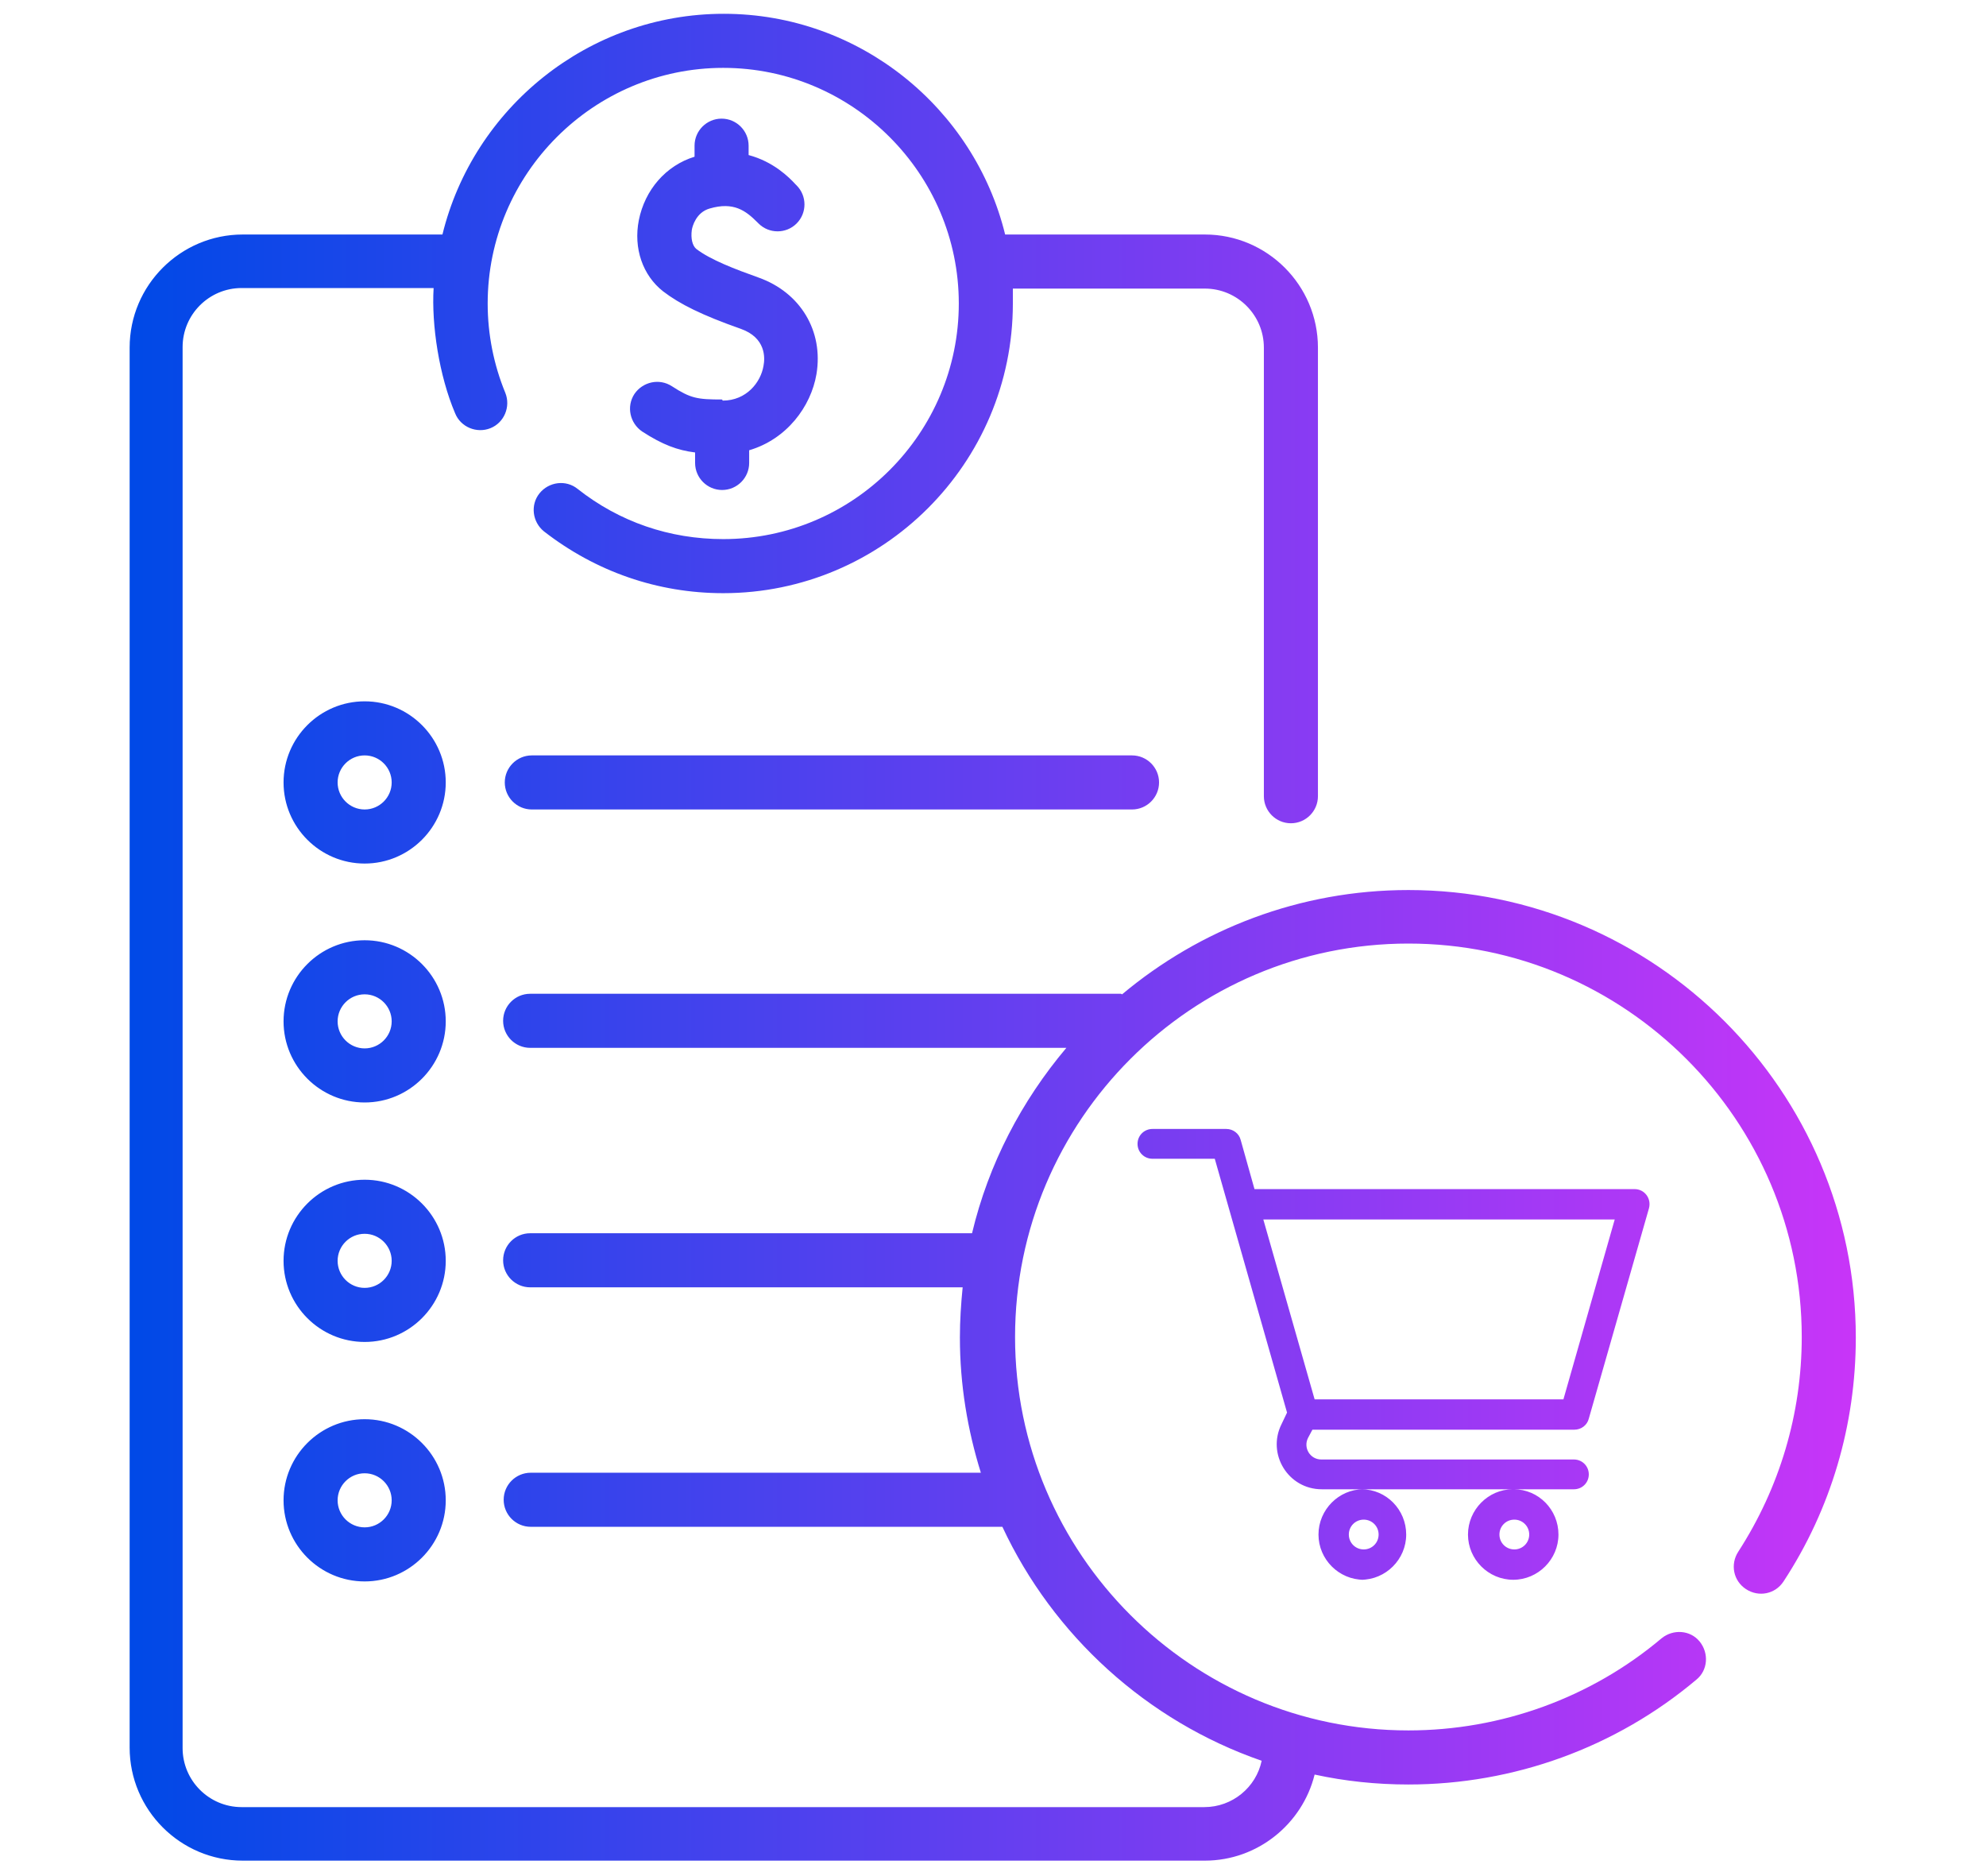 <?xml version="1.0" encoding="UTF-8"?>
<svg id="Layer_1" data-name="Layer 1" xmlns="http://www.w3.org/2000/svg" xmlns:xlink="http://www.w3.org/1999/xlink" viewBox="0 0 36 34">
  <defs>
    <style>
      .cls-1 {
        fill: url(#linear-gradient);
        fill-rule: evenodd;
        stroke-width: 0px;
      }
    </style>
    <linearGradient id="linear-gradient" x1="2.35" y1="-251" x2="33.65" y2="-251" gradientTransform="translate(0 -234) scale(1 -1)" gradientUnits="userSpaceOnUse">
      <stop offset="0" stop-color="#0049e7"/>
      <stop offset="1" stop-color="#c835f8"/>
    </linearGradient>
  </defs>
  <path class="cls-1" d="M20.34,18.02c1.41-1.18,3.22-1.89,5.19-1.89,4.47,0,8.11,3.64,8.11,8.11,0,1.58-.45,3.11-1.31,4.42-.15.23-.45.29-.68.14-.23-.15-.29-.45-.14-.68.75-1.16,1.15-2.5,1.15-3.89,0-3.93-3.2-7.13-7.13-7.13s-7.13,3.2-7.13,7.13,3.2,7.13,7.13,7.13c1.68,0,3.31-.59,4.59-1.67.21-.17.52-.15.69.06.17.21.15.52-.06.69-1.46,1.23-3.31,1.9-5.22,1.9-.58,0-1.15-.06-1.7-.18-.22.89-1.03,1.56-1.99,1.56H4.4c-1.13,0-2.05-.92-2.05-2.05V6.3c0-1.13.92-2.05,2.05-2.05h3.62c.56-2.29,2.64-4,5.1-4s4.54,1.71,5.1,4h3.62c1.13,0,2.05.92,2.05,2.05v8.13c0,.27-.22.49-.49.49s-.49-.22-.49-.49V6.3c0-.59-.48-1.07-1.07-1.07h-3.48c0,.09,0,.18,0,.27,0,2.9-2.36,5.25-5.25,5.25-1.19,0-2.31-.39-3.25-1.12-.21-.17-.25-.48-.08-.69.17-.21.48-.25.69-.08.76.6,1.67.91,2.64.91,2.36,0,4.27-1.92,4.27-4.27s-1.92-4.27-4.27-4.27-4.27,1.92-4.27,4.27c0,.56.11,1.11.32,1.62.1.25-.02.54-.27.64-.25.1-.54-.02-.64-.27-.29-.68-.43-1.6-.39-2.27h-3.48c-.59,0-1.07.48-1.07,1.07v25.39c0,.59.48,1.07,1.07,1.07h17.45c.51,0,.94-.36,1.04-.84-2.08-.72-3.78-2.27-4.7-4.24h-8.55c-.27,0-.49-.22-.49-.49s.22-.49.49-.49h8.16c-.24-.77-.38-1.59-.38-2.45,0-.31.02-.61.05-.91h-7.84c-.27,0-.49-.22-.49-.49s.22-.49.49-.49h8.01c.3-1.26.9-2.4,1.71-3.36h-9.72c-.27,0-.49-.22-.49-.49s.22-.49.49-.49h10.71ZM24.72,28.63c-.45,0-.82-.37-.82-.82s.37-.82.81-.82h-.75c-.61,0-1-.64-.73-1.18l.1-.21-1.31-4.6h-1.13c-.15,0-.27-.12-.27-.27s.12-.27.27-.27h1.34c.12,0,.23.08.26.2l.25.89h6.89c.18,0,.31.17.26.35l-1.09,3.81c-.03.12-.14.2-.26.2h-4.75l-.08.15c-.09.18.04.39.24.39h4.58c.15,0,.27.12.27.27s-.12.27-.27.27h-1.09c.45,0,.81.37.81.82s-.37.82-.82.82-.82-.37-.82-.82.37-.82.81-.82h-2.74c.45,0,.81.37.81.82s-.37.82-.82.82ZM24.99,27.81c0-.15-.12-.27-.27-.27s-.27.12-.27.27.12.27.27.27.27-.12.27-.27ZM27.45,27.54c.15,0,.27.12.27.27s-.12.27-.27.27-.27-.12-.27-.27.12-.27.27-.27ZM23.83,25.36h4.51l.93-3.26h-6.37l.93,3.26ZM13.09,7.24c-.45,0-.57-.02-.91-.24-.23-.15-.53-.08-.68.14-.15.23-.08.53.14.68.37.24.64.34.96.38v.19c0,.27.22.49.49.49s.49-.22.49-.49v-.23c.68-.2,1.12-.79,1.22-1.38.13-.78-.29-1.48-1.05-1.75-.42-.15-.87-.32-1.13-.52-.07-.06-.1-.19-.08-.34.01-.07.08-.32.32-.39.44-.13.66.04.87.25l.02.02c.19.19.5.19.69,0,.19-.19.19-.5,0-.69l-.02-.02c-.12-.13-.4-.41-.85-.53v-.17c0-.27-.22-.49-.49-.49s-.49.22-.49.49v.2s0,0,0,0h0s0,0,0,0c0,0,0,0,0,0-.52.16-.9.6-1.01,1.15-.1.51.07,1,.44,1.29.3.23.7.43,1.41.68.45.16.44.52.41.67-.05.3-.31.63-.74.63ZM5.14,14.18c0-.81.66-1.47,1.47-1.47s1.47.66,1.47,1.47-.66,1.47-1.47,1.47-1.47-.66-1.47-1.47ZM6.12,14.18c0,.27.22.49.49.49s.49-.22.49-.49-.22-.49-.49-.49-.49.22-.49.49ZM9.64,13.69c-.27,0-.49.22-.49.49s.22.49.49.49h10.88c.27,0,.49-.22.49-.49s-.22-.49-.49-.49h-10.88ZM5.14,18.51c0-.81.66-1.47,1.47-1.47s1.47.66,1.47,1.47-.66,1.47-1.47,1.47-1.47-.66-1.47-1.47ZM6.12,18.51c0,.27.22.49.49.49s.49-.22.49-.49-.22-.49-.49-.49-.49.22-.49.49ZM6.61,21.38c-.81,0-1.47.66-1.47,1.47s.66,1.47,1.47,1.47,1.47-.66,1.47-1.47-.66-1.47-1.47-1.47ZM6.61,23.34c-.27,0-.49-.22-.49-.49s.22-.49.49-.49.49.22.49.49-.22.49-.49.49ZM5.14,27.19c0-.81.66-1.47,1.47-1.47s1.47.66,1.47,1.47-.66,1.47-1.47,1.47-1.47-.66-1.47-1.47ZM6.12,27.19c0,.27.22.49.49.49s.49-.22.49-.49-.22-.49-.49-.49-.49.22-.49.49Z"/>
</svg>